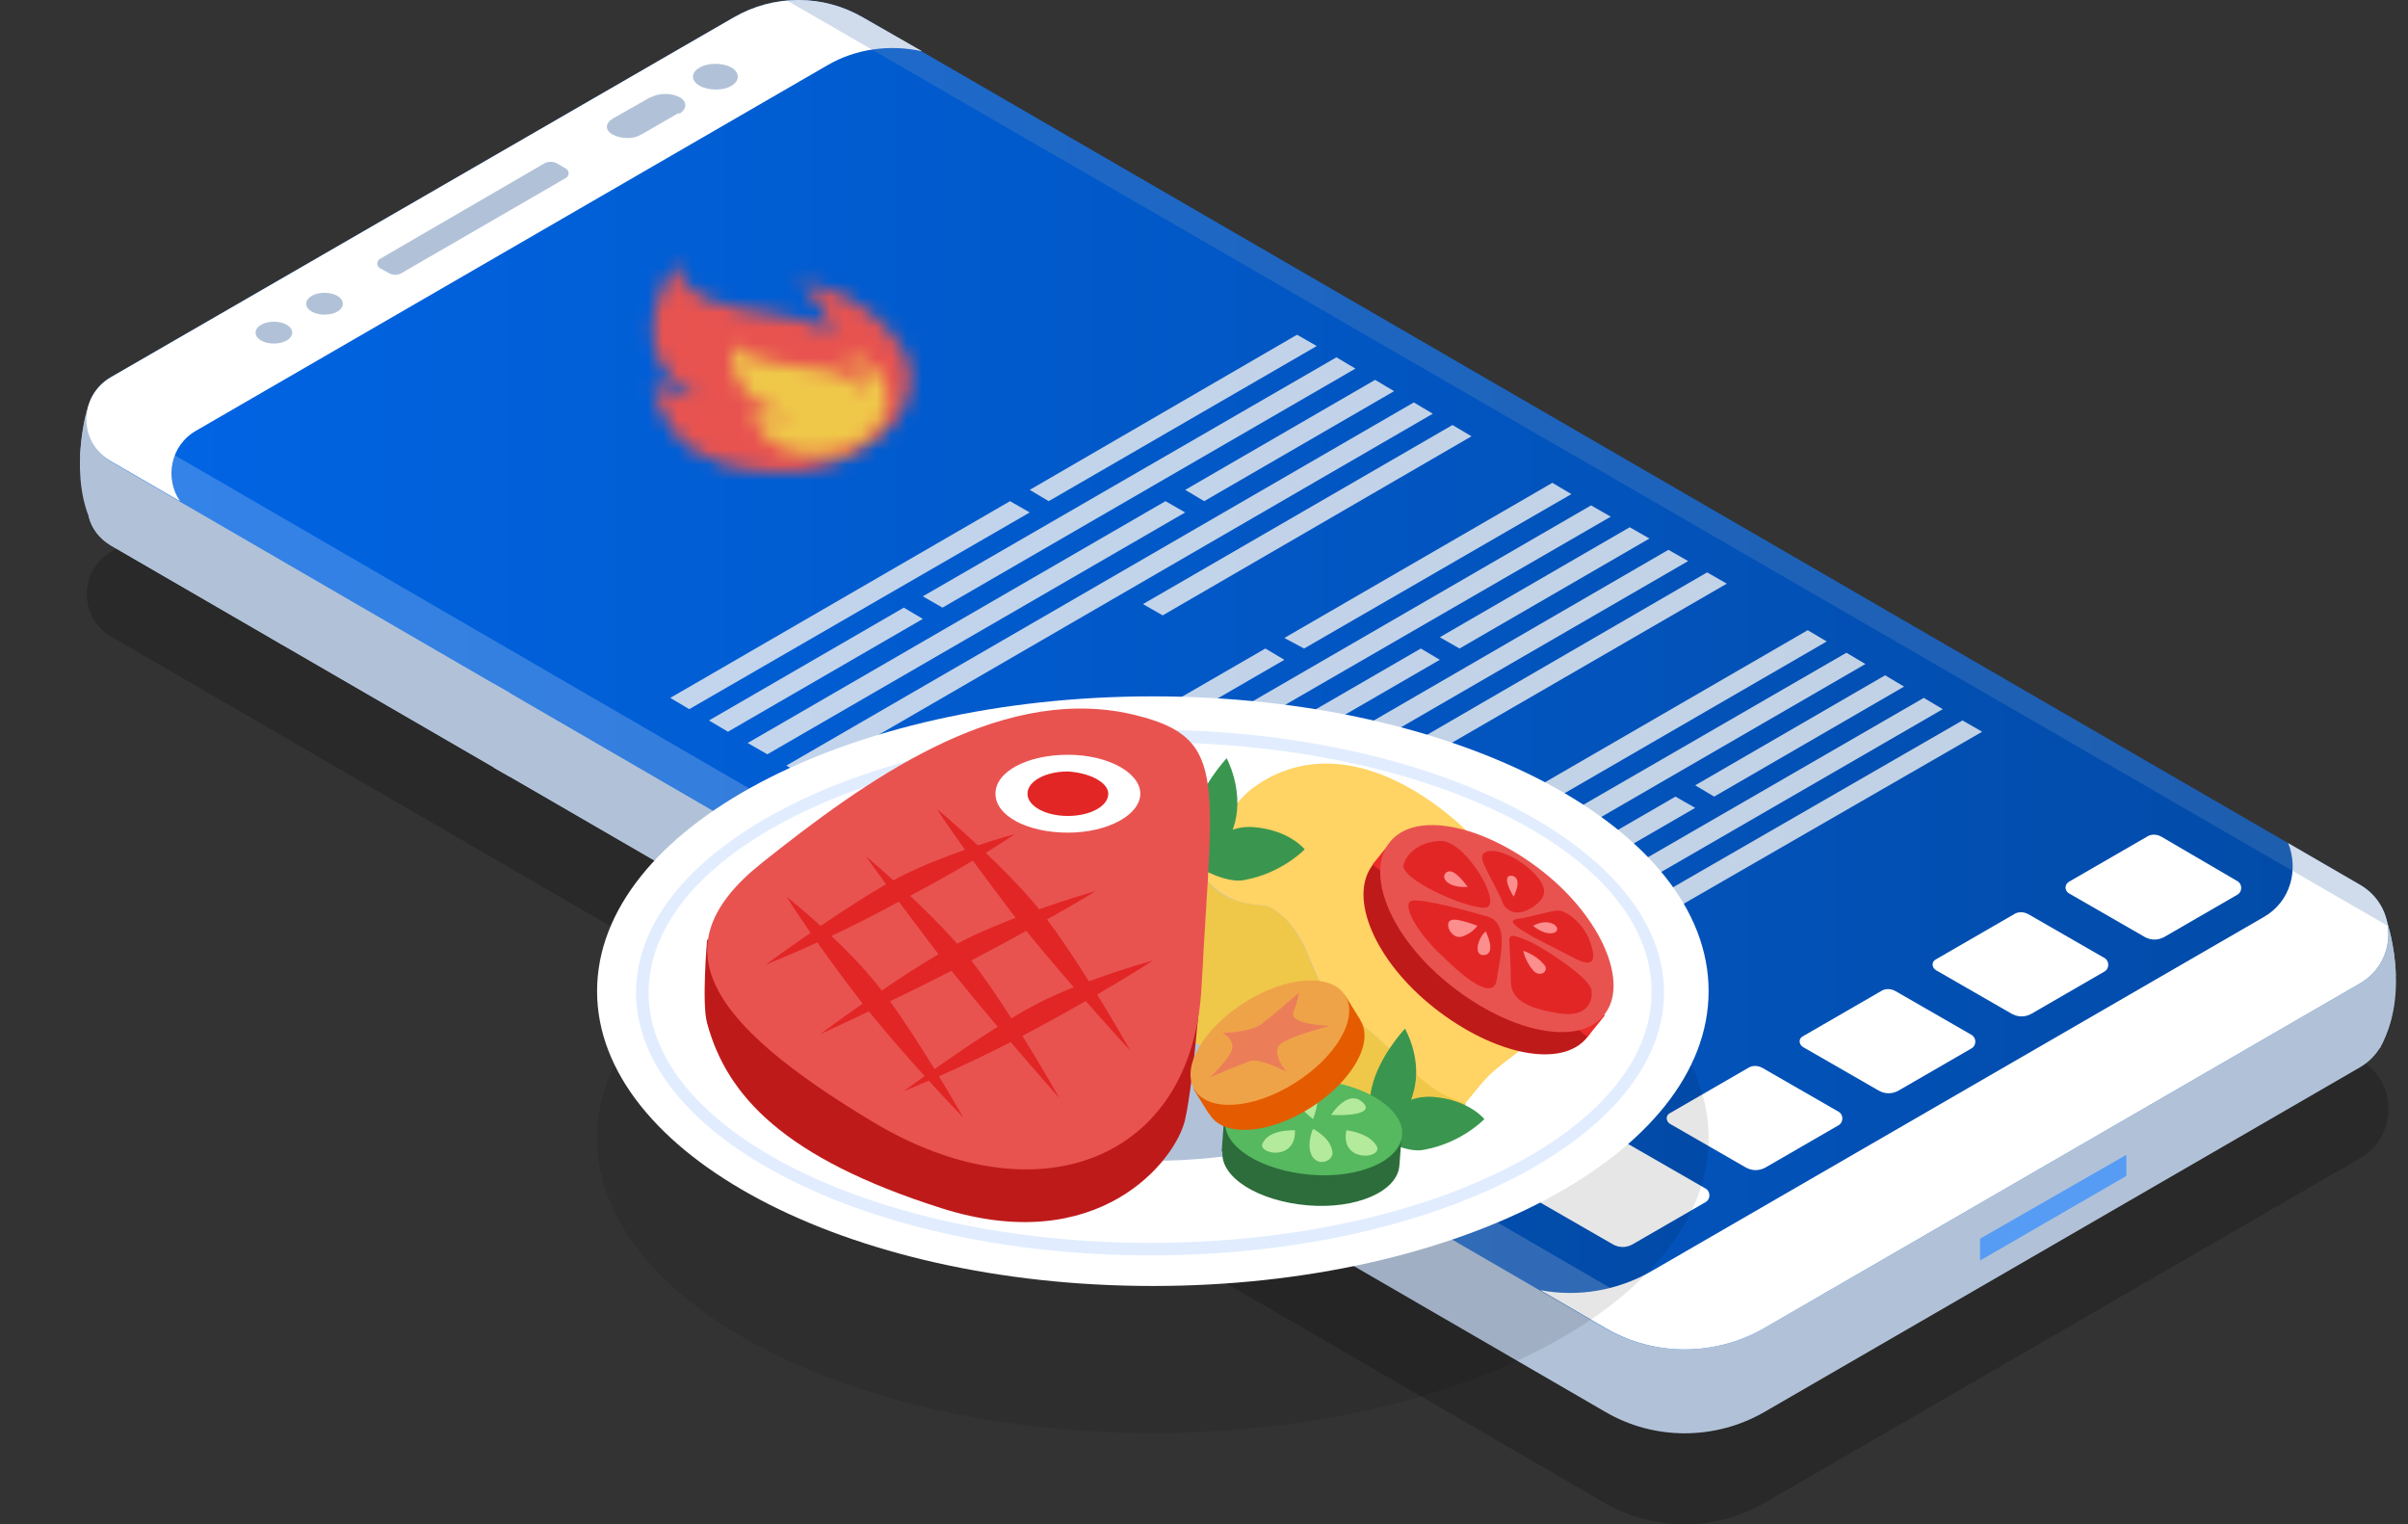 <svg width="158" height="100" viewBox="0 0 158 100" fill="none" xmlns="http://www.w3.org/2000/svg">
<rect x="0" y="0" width="158" height="100" fill="#333333" stroke="none"/>
<path opacity="0.2" d="M105.32 98.612L7.286 41.76C5.163 40.511 5.163 37.412 7.286 36.209L48.134 12.617C50.765 11.091 53.995 11.091 56.626 12.617L154.845 69.516C157.337 70.95 157.337 74.558 154.845 75.992L115.751 98.612C112.52 100.463 108.551 100.463 105.32 98.612Z" fill="black"/>
<path d="M5.763 26.634C5.394 27.975 5.856 29.502 7.24 30.288L105.32 87.14C108.551 88.99 112.52 88.99 115.705 87.14L154.845 64.519C156.368 63.641 156.968 61.929 156.598 60.403C156.598 60.403 158.122 64.797 156.368 68.313C156.322 68.451 156.229 68.544 156.183 68.683C156.183 68.683 156.183 68.729 156.137 68.729C155.814 69.238 155.398 69.654 154.845 69.978L115.751 92.599C112.52 94.449 108.551 94.449 105.366 92.599L7.286 35.793C6.502 35.33 5.994 34.636 5.81 33.85C4.563 30.612 5.763 26.634 5.763 26.634Z" fill="#B1C2D8"/>
<path d="M157.198 64.011C156.875 64.705 156.367 65.306 155.629 65.722L116.12 88.574C112.843 90.471 108.874 90.471 105.597 88.574L6.455 31.121C5.902 30.797 5.532 30.381 5.255 29.918C5.348 28.068 5.809 26.634 5.809 26.634L8.809 27.883L9.779 28.762L48.134 6.604C50.764 5.077 53.995 5.077 56.626 6.604L153.183 62.577L153.275 61.929L156.598 60.403C156.598 60.403 157.152 61.975 157.198 64.011Z" fill="#B1C2D8"/>
<path d="M105.32 87.14L7.286 30.288C5.163 29.039 5.163 25.94 7.286 24.737L48.134 1.145C50.765 -0.382 53.995 -0.382 56.626 1.145L154.845 58.043C157.337 59.477 157.337 63.086 154.845 64.519L115.751 87.14C112.52 88.99 108.551 88.99 105.32 87.14Z" fill="url(#paint0_linear)"/>
<path d="M7.287 24.737L48.134 1.145C50.765 -0.382 53.995 -0.382 56.626 1.145L60.503 3.365C58.426 2.903 56.165 3.18 54.273 4.291L12.871 28.253C11.164 29.224 10.794 31.398 11.81 32.879L7.333 30.288C5.117 29.085 5.117 25.986 7.287 24.737Z" fill="white"/>
<path d="M108.366 83.393L148.521 60.171C150.321 59.153 150.829 57.026 150.137 55.314L154.845 58.043C157.337 59.477 157.337 63.085 154.845 64.519L115.751 87.14C112.52 88.99 108.551 88.99 105.366 87.14L101.074 84.642C103.52 85.105 106.105 84.688 108.366 83.393Z" fill="white"/>
<path d="M6.317 34.266L105.227 91.581C108.458 93.477 112.474 93.477 115.705 91.581L155.213 68.775C155.767 68.451 156.183 67.989 156.506 67.526C156.506 67.526 156.506 67.48 156.552 67.48C156.644 67.341 156.69 67.249 156.737 67.11C156.829 66.925 156.921 66.74 156.967 66.555C156.829 67.156 156.644 67.758 156.367 68.359C156.321 68.498 156.229 68.59 156.183 68.729C156.183 68.729 156.183 68.775 156.136 68.775C155.813 69.284 155.398 69.7 154.844 70.024L115.751 92.645C112.52 94.495 108.55 94.495 105.366 92.645L7.286 35.793C6.501 35.33 5.994 34.636 5.809 33.85C5.948 33.989 6.132 34.127 6.317 34.266Z" fill="#B1C2D8"/>
<path opacity="0.2" d="M105.32 87.14L7.287 30.288C5.902 29.502 5.44 27.929 5.81 26.587L112.29 88.343C109.936 88.759 107.443 88.343 105.32 87.14Z" fill="white"/>
<path opacity="0.3" d="M51.642 0.035C53.349 -0.104 55.103 0.266 56.626 1.145L154.844 58.043C155.906 58.645 156.506 59.662 156.645 60.726L51.642 0.035Z" fill="#638ABC"/>
<path d="M45.918 4.429C46.472 4.106 47.395 4.106 47.995 4.429C48.549 4.753 48.549 5.308 47.995 5.632C47.441 5.956 46.518 5.956 45.918 5.632C45.318 5.308 45.318 4.753 45.918 4.429Z" fill="#B1C2D8"/>
<path d="M20.441 19.417C20.902 19.14 21.687 19.14 22.148 19.417C22.61 19.695 22.61 20.157 22.148 20.435C21.687 20.712 20.902 20.712 20.441 20.435C19.979 20.157 19.979 19.695 20.441 19.417Z" fill="#B1C2D8"/>
<path d="M17.117 21.314C17.579 21.036 18.364 21.036 18.825 21.314C19.287 21.591 19.287 22.054 18.825 22.331C18.364 22.609 17.579 22.609 17.117 22.331C16.656 22.054 16.656 21.591 17.117 21.314Z" fill="#B1C2D8"/>
<path d="M24.964 16.965L35.718 10.72C35.949 10.582 36.272 10.582 36.549 10.72L37.103 11.044C37.38 11.183 37.38 11.553 37.103 11.692L26.395 17.89C26.118 18.076 25.749 18.076 25.472 17.89L24.964 17.613C24.687 17.474 24.687 17.104 24.964 16.965Z" fill="#B1C2D8"/>
<path d="M40.242 7.76L42.688 6.372H42.734C43.242 6.095 44.072 6.095 44.58 6.372C45.088 6.65 45.088 7.112 44.626 7.436H44.58C44.58 7.436 44.58 7.436 44.534 7.436H44.488L42.088 8.824C42.088 8.824 42.088 8.824 42.041 8.824L41.995 8.87C41.488 9.148 40.703 9.101 40.195 8.824C39.688 8.546 39.688 8.084 40.242 7.76Z" fill="#B1C2D8"/>
<path d="M18.548 42.315L17.533 41.714V36.255L18.548 36.857V42.315Z" fill="#B1C2D8"/>
<path d="M33.456 50.966L32.395 50.364V44.859L33.456 45.461V50.966Z" fill="#B1C2D8"/>
<g opacity="0.8">
<path d="M67.565 32.138L85.104 21.961L86.397 22.702L68.811 32.879L67.565 32.138Z" fill="#F2F2F2"/>
<path d="M66.273 32.879L67.565 33.619L45.226 46.525L43.98 45.785L66.273 32.879Z" fill="#F2F2F2"/>
<path d="M60.55 39.123L87.689 23.442L88.935 24.182L61.842 39.864L60.55 39.123Z" fill="#F2F2F2"/>
<path d="M60.55 40.604L47.765 48.005L46.519 47.265L59.304 39.864L60.55 40.604Z" fill="#F2F2F2"/>
<path d="M94.012 27.142L52.888 50.966L51.596 50.225L92.766 26.402L94.012 27.142Z" fill="#F2F2F2"/>
<path d="M96.551 28.623L76.289 40.372L74.996 39.632L95.305 27.882L96.551 28.623Z" fill="#F2F2F2"/>
<path d="M77.766 32.138L90.227 24.922L91.474 25.662L79.012 32.879L77.766 32.138Z" fill="#F2F2F2"/>
<path d="M77.766 33.619L50.349 49.486L49.057 48.745L76.473 32.879L77.766 33.619Z" fill="#F2F2F2"/>
</g>
<path opacity="0.8" d="M84.273 41.853L101.858 31.676L103.104 32.416L85.566 42.547L84.273 41.853Z" fill="#F2F2F2"/>
<path opacity="0.8" d="M83.027 42.546L84.273 43.286L61.98 56.193L60.688 55.453L83.027 42.546Z" fill="#F2F2F2"/>
<path opacity="0.8" d="M77.303 48.838L104.397 33.156L105.689 33.896L78.55 49.578L77.303 48.838Z" fill="#F2F2F2"/>
<path opacity="0.8" d="M77.304 50.272L64.519 57.673L63.273 56.933L76.011 49.578L77.304 50.272Z" fill="#F2F2F2"/>
<path opacity="0.8" d="M110.766 36.81L69.596 60.634L68.35 59.894L109.474 36.07L110.766 36.81Z" fill="#F2F2F2"/>
<path opacity="0.8" d="M113.305 38.291L92.996 50.041L91.75 49.3L112.012 37.551L113.305 38.291Z" fill="#F2F2F2"/>
<path opacity="0.8" d="M94.473 41.806L106.935 34.59L108.228 35.33L95.766 42.546L94.473 41.806Z" fill="#F2F2F2"/>
<path opacity="0.8" d="M94.473 43.286L67.057 59.153L65.811 58.413L93.227 42.546L94.473 43.286Z" fill="#F2F2F2"/>
<path opacity="0.8" d="M101.028 51.521L118.613 41.344L119.859 42.084L102.274 52.261L101.028 51.521Z" fill="#F2F2F2"/>
<path opacity="0.8" d="M99.735 52.261L101.027 53.001L78.734 65.907L77.442 65.167L99.735 52.261Z" fill="#F2F2F2"/>
<path opacity="0.8" d="M94.011 58.506L121.151 42.824L122.397 43.564L95.304 59.246L94.011 58.506Z" fill="#F2F2F2"/>
<path opacity="0.8" d="M94.012 59.986L81.273 67.387L79.981 66.647L92.766 59.246L94.012 59.986Z" fill="#F2F2F2"/>
<path opacity="0.8" d="M127.474 46.525L86.35 70.302L85.058 69.562L126.228 45.785L127.474 46.525Z" fill="#F2F2F2"/>
<path opacity="0.8" d="M130.059 48.005L109.751 59.708L108.458 58.968L128.767 47.265L130.059 48.005Z" fill="#F2F2F2"/>
<path opacity="0.8" d="M111.228 51.521L123.69 44.304L124.936 45.044L112.474 52.261L111.228 51.521Z" fill="#F2F2F2"/>
<path opacity="0.8" d="M111.228 53.001L83.811 68.868L82.519 68.128L109.935 52.261L111.228 53.001Z" fill="#F2F2F2"/>
<path d="M135.737 57.858L140.86 54.898C141.137 54.713 141.506 54.713 141.829 54.898L146.814 57.812C147.137 57.997 147.137 58.506 146.814 58.691L142.014 61.467C141.598 61.698 141.137 61.698 140.721 61.467L135.737 58.599C135.46 58.413 135.46 58.043 135.737 57.858Z" fill="white"/>
<path d="M127.013 62.947L132.137 59.986C132.414 59.801 132.783 59.801 133.106 59.986L138.091 62.854C138.414 63.039 138.414 63.548 138.091 63.733L133.291 66.509C132.875 66.74 132.414 66.74 131.998 66.509L127.013 63.641C126.737 63.456 126.737 63.086 127.013 62.947Z" fill="white"/>
<path d="M118.29 67.989L123.414 65.028C123.69 64.844 124.06 64.844 124.383 65.028L129.368 67.897C129.691 68.082 129.691 68.591 129.368 68.775L124.567 71.551C124.152 71.782 123.69 71.782 123.275 71.551L118.29 68.683C118.013 68.498 118.013 68.128 118.29 67.989Z" fill="white"/>
<path d="M109.567 73.031L114.69 70.071C114.967 69.886 115.336 69.886 115.659 70.071L120.644 72.939C120.967 73.124 120.967 73.633 120.644 73.818L115.844 76.593C115.428 76.824 114.967 76.824 114.551 76.593L109.567 73.725C109.29 73.54 109.29 73.17 109.567 73.031Z" fill="white"/>
<path d="M100.844 78.074L105.967 75.113C106.244 74.928 106.613 74.928 106.936 75.113L111.921 77.981C112.244 78.166 112.244 78.675 111.921 78.86L107.121 81.635C106.705 81.867 106.244 81.867 105.828 81.635L100.844 78.767C100.613 78.582 100.613 78.212 100.844 78.074Z" fill="white"/>
<path d="M139.521 77.148L129.921 82.699V81.265L139.521 75.76V77.148Z" fill="#569CF5"/>
<path opacity="0.1" d="M75.644 94.011C95.783 94.011 112.11 85.352 112.11 74.671C112.11 63.989 95.783 55.33 75.644 55.33C55.504 55.33 39.177 63.989 39.177 74.671C39.177 85.352 55.504 94.011 75.644 94.011Z" fill="black"/>
<path d="M75.644 84.367C95.783 84.367 112.11 75.707 112.11 65.026C112.11 54.344 95.783 45.685 75.644 45.685C55.504 45.685 39.177 54.344 39.177 65.026C39.177 75.707 55.504 84.367 75.644 84.367Z" fill="white"/>
<path d="M75.461 82.36C56.908 82.36 41.736 74.605 41.736 65.117C41.736 55.629 56.908 47.875 75.461 47.875C94.014 47.875 109.185 55.629 109.185 65.117C109.185 74.605 94.105 82.36 75.461 82.36ZM75.461 48.696C57.273 48.696 42.559 56.085 42.559 65.117C42.559 74.149 57.365 81.539 75.461 81.539C93.648 81.539 108.363 74.149 108.363 65.117C108.454 55.994 93.648 48.696 75.461 48.696Z" fill="#E1EDFE"/>
<path d="M75.552 56.086C86.428 56.086 95.293 60.465 96.299 66.121C96.39 65.756 96.482 65.391 96.482 65.026C96.573 58.914 87.159 53.896 75.552 53.896C63.945 53.896 54.623 58.914 54.623 65.026C54.623 65.391 54.806 65.756 54.806 66.121C55.811 60.465 64.676 56.086 75.552 56.086Z" fill="#FFC5AE"/>
<path d="M75.552 76.156C86.428 76.156 95.293 71.777 96.299 66.121C95.293 60.464 86.428 56.085 75.552 56.085C64.676 56.085 55.811 60.464 54.806 66.121C55.811 71.777 64.676 76.156 75.552 76.156Z" fill="#B1C2D8"/>
<path d="M101.142 67.58C103.153 64.843 101.325 61.377 99.771 58.822C96.481 53.44 88.621 47.145 82.315 51.615C81.127 52.436 79.665 54.534 78.568 56.906C79.208 57.91 79.939 58.64 81.127 59.096C82.863 59.643 82.955 59.005 84.234 60.191C86.336 62.106 85.971 65.117 88.621 66.759C91.089 68.31 91.729 69.77 94.105 71.503C94.653 71.959 95.384 72.233 96.116 72.415C96.664 71.777 97.121 71.138 97.669 70.591C98.766 69.496 100.228 68.766 101.142 67.58Z" fill="#FFD364"/>
<path d="M88.621 66.759C85.971 65.117 86.336 62.198 84.234 60.191C82.955 59.005 82.863 59.643 81.127 59.096C79.939 58.731 79.208 57.91 78.568 56.906C77.106 60.008 76.283 63.657 77.38 65.938C77.288 66.303 77.288 66.668 77.38 66.942C77.745 68.219 78.568 68.584 79.665 68.949C79.573 71.686 80.304 73.966 83.229 74.879C86.519 75.882 90.997 76.065 94.013 74.331C94.927 73.875 95.567 73.145 96.207 72.415C95.476 72.142 94.745 71.868 94.196 71.503C91.729 69.77 91.089 68.31 88.621 66.759Z" fill="#EFC849"/>
<path d="M80.488 49.746C80.488 49.746 78.751 51.571 78.294 53.669C77.838 55.767 78.751 56.953 78.751 56.953C78.751 56.953 80.488 56.132 81.036 53.943C81.585 51.753 80.488 49.746 80.488 49.746Z" fill="#3A964F"/>
<path d="M82.224 54.261C84.6 54.443 85.606 55.721 85.606 55.721C85.606 55.721 84.143 57.272 81.676 57.728C80.488 58.001 78.66 56.907 78.66 56.907C78.66 56.907 79.482 54.078 82.224 54.261Z" fill="#3A964F"/>
<path d="M92.186 67.489C92.186 67.489 90.449 69.314 89.992 71.412C89.535 73.51 90.449 74.696 90.449 74.696C90.449 74.696 92.186 73.875 92.734 71.686C93.374 69.496 92.186 67.489 92.186 67.489Z" fill="#3A964F"/>
<path d="M94.014 71.96C96.39 72.142 97.395 73.419 97.395 73.419C97.395 73.419 95.933 74.97 93.465 75.426C92.277 75.7 90.449 74.605 90.449 74.605C90.449 74.605 91.18 71.777 94.014 71.96Z" fill="#3A964F"/>
<path d="M46.397 61.651C46.397 61.651 46.032 65.847 46.397 67.124C47.677 71.868 51.424 75.974 61.752 79.258C72.079 82.542 77.106 76.156 77.746 73.51C78.385 70.773 78.934 62.745 78.934 62.745L46.397 61.651Z" fill="#BF1A1A"/>
<path d="M73.907 46.78C65.316 45.047 56.725 51.25 49.962 56.633C43.107 62.107 46.489 67.124 57.273 73.602C68.058 80.079 78.294 76.156 78.842 64.661C79.574 50.794 80.67 48.24 73.907 46.78Z" fill="#E85350"/>
<path d="M74.821 52.071C74.821 53.44 72.719 54.626 70.068 54.626C67.418 54.626 65.316 53.531 65.316 52.071C65.316 50.612 67.418 49.517 70.068 49.517C72.719 49.517 74.821 50.703 74.821 52.071Z" fill="white"/>
<path d="M72.719 52.071C72.719 52.892 71.531 53.531 70.068 53.531C68.606 53.531 67.418 52.892 67.418 52.071C67.418 51.25 68.606 50.612 70.068 50.612C71.531 50.703 72.719 51.341 72.719 52.071Z" fill="#E22626"/>
<path fill-rule="evenodd" clip-rule="evenodd" d="M64.163 55.461C62.667 54.065 61.477 53.075 61.477 53.075C61.477 53.075 61.969 53.869 63.32 55.749C61.955 56.227 60.374 56.844 59.009 57.545C58.882 57.61 58.752 57.679 58.618 57.752C57.563 56.798 56.816 56.177 56.816 56.177C56.816 56.177 57.18 56.708 58.14 58.017C56.807 58.774 55.236 59.8 53.846 60.745C52.586 59.599 51.607 58.822 51.607 58.822C51.607 58.822 52.133 59.68 53.187 61.197C51.508 62.355 50.235 63.292 50.235 63.292C50.235 63.292 51.636 62.739 53.63 61.83C54.4 62.921 55.391 64.277 56.602 65.844C54.978 66.976 53.8 67.854 53.8 67.854C53.8 67.854 55.119 67.256 57.009 66.357C58.29 67.926 59.59 69.407 60.667 70.597C59.825 71.196 59.283 71.594 59.283 71.594C59.283 71.594 59.919 71.343 60.943 70.901C62.283 72.373 63.214 73.328 63.214 73.328C63.214 73.328 62.549 72.157 61.609 70.611C62.883 70.049 64.559 69.275 66.318 68.368C68.133 70.493 69.519 72.051 69.519 72.051C69.519 72.051 68.464 70.174 67.09 67.963C67.382 67.808 67.674 67.65 67.966 67.489C69.198 66.829 70.293 66.219 71.244 65.677C72.927 67.593 74.181 68.949 74.181 68.949C74.181 68.949 73.245 67.286 71.99 65.247C74.367 63.868 75.643 63.019 75.643 63.019C75.643 63.019 73.697 63.545 71.452 64.382C70.579 62.993 69.605 61.518 68.703 60.321C71.03 59.019 71.896 58.457 71.896 58.457C71.896 58.457 70.256 58.921 68.182 59.65C68.078 59.521 67.975 59.397 67.874 59.279C66.901 58.133 65.742 56.962 64.68 55.949C65.935 55.178 66.595 54.717 66.595 54.717C66.595 54.717 65.576 54.992 64.163 55.461ZM63.835 56.461C62.757 57.104 61.377 57.891 59.72 58.768C60.717 59.707 61.828 60.808 62.804 61.909C63.04 61.783 63.269 61.666 63.488 61.559C64.485 61.074 65.582 60.618 66.646 60.212C66.567 60.114 66.49 60.015 66.412 59.917C65.362 58.537 64.513 57.393 63.835 56.461ZM58.98 59.155C58.959 59.166 58.939 59.176 58.918 59.187C57.41 60.02 55.891 60.774 54.554 61.402C55.529 62.323 56.585 63.401 57.456 64.478C57.587 64.635 57.722 64.803 57.859 64.98C59.051 64.172 60.361 63.319 61.574 62.603C60.505 61.196 59.652 60.059 58.98 59.155ZM65.461 67.359C64.007 68.275 62.488 69.316 61.319 70.136C60.439 68.703 59.373 67.036 58.395 65.693C59.652 65.087 61.049 64.398 62.431 63.691C63.43 64.935 64.482 66.201 65.461 67.359ZM68.057 65.847C67.542 66.112 66.965 66.44 66.36 66.805C65.499 65.461 64.573 64.094 63.731 63.017C64.019 62.865 64.304 62.714 64.585 62.563C65.632 62.005 66.547 61.51 67.34 61.075C68.378 62.352 69.461 63.627 70.451 64.769C69.636 65.096 68.813 65.459 68.057 65.847Z" fill="#E22626"/>
<path d="M104.159 68.037C102.513 70.135 98.035 69.223 94.105 66.121C90.175 63.019 88.439 58.822 90.084 56.724C91.729 54.626 96.207 55.538 100.137 58.64C103.976 61.742 105.804 65.938 104.159 68.037Z" fill="#BF1A1A"/>
<path d="M105.305 66.61L91.201 55.294L90.056 56.716L104.16 68.032L105.305 66.61Z" fill="#ED2B2B"/>
<path d="M105.255 66.577C103.61 68.675 99.132 67.763 95.202 64.661C91.272 61.559 89.535 57.363 91.18 55.264C92.826 53.166 97.304 54.078 101.234 57.18C105.164 60.282 106.9 64.57 105.255 66.577Z" fill="#E85350"/>
<path d="M94.562 55.173C93.374 55.173 92.368 55.812 92.094 56.724C91.82 57.636 96.024 59.552 97.395 59.552C98.766 59.552 96.207 55.173 94.562 55.173Z" fill="#E22626"/>
<path d="M97.487 60.1C96.847 59.917 93.374 58.914 92.643 59.096C91.912 59.279 93.008 61.194 94.471 62.563C95.842 63.931 98.035 65.847 98.218 64.205C98.492 62.472 99.04 60.465 97.487 60.1Z" fill="#E22626"/>
<path d="M97.304 56.542C97.578 57.272 98.401 58.64 98.584 59.187C98.766 59.735 99.497 60.191 100.503 59.552C101.508 58.914 101.782 58.184 100.137 56.815C98.309 55.447 96.938 55.629 97.304 56.542Z" fill="#E22626"/>
<path d="M99.589 60.282C100.32 60.191 101.782 59.735 102.239 59.735C102.696 59.735 103.702 60.373 104.25 61.559C104.707 62.745 104.798 63.658 103.245 62.837C101.691 62.016 100.686 61.559 100.137 61.194C99.498 60.83 98.858 60.373 99.589 60.282Z" fill="#E22626"/>
<path d="M99.04 61.742C98.949 61.194 99.497 61.377 100.502 61.833C101.416 62.289 104.432 64.205 104.432 65.026C104.524 65.756 104.067 66.759 102.33 66.486C100.594 66.212 99.132 65.756 99.132 64.387C99.132 63.11 99.04 62.289 99.04 61.742Z" fill="#E22626"/>
<path d="M96.299 58.184C96.299 58.184 95.476 56.998 95.019 57.18C94.471 57.363 94.745 58.275 96.299 58.184Z" fill="#FC8E8E"/>
<path d="M96.938 60.738C96.938 60.738 95.567 60.191 95.202 60.373C94.745 60.556 95.202 61.559 95.841 61.468C96.573 61.285 96.938 60.738 96.938 60.738Z" fill="#FC8E8E"/>
<path d="M97.487 61.103C96.938 61.559 96.664 62.745 97.395 62.654C98.218 62.563 97.487 61.103 97.487 61.103Z" fill="#FC8E8E"/>
<path d="M99.315 58.822C99.315 58.822 98.401 57.363 99.224 57.454C99.955 57.636 99.315 58.822 99.315 58.822Z" fill="#FC8E8E"/>
<path d="M100.594 60.738C100.594 60.738 101.325 60.282 101.965 60.647C102.605 61.103 101.691 61.651 100.594 60.738Z" fill="#FC8E8E"/>
<path d="M99.955 62.38C99.955 62.38 100.046 63.019 100.594 63.658C101.051 64.205 101.782 63.658 101.234 63.202C100.777 62.654 99.955 62.38 99.955 62.38Z" fill="#FC8E8E"/>
<path d="M91.821 76.43C91.73 78.163 88.988 79.349 85.789 79.075C82.59 78.802 80.031 77.251 80.214 75.517C80.305 73.784 83.047 72.598 86.246 72.872C89.445 73.145 92.004 74.696 91.821 76.43Z" fill="#2C6D3B"/>
<path d="M91.967 74.484L80.299 73.636L80.16 75.547L91.828 76.394L91.967 74.484Z" fill="#2C6D3B"/>
<path d="M92.004 74.422C91.912 76.156 89.17 77.342 85.972 77.068C82.773 76.794 80.214 75.243 80.396 73.51C80.488 71.777 83.23 70.591 86.428 70.865C89.627 71.138 92.095 72.78 92.004 74.422Z" fill="#56B85F"/>
<path d="M86.154 73.419C86.154 73.419 83.869 71.686 85.514 71.321C87.16 70.956 86.154 73.419 86.154 73.419Z" fill="#B4EA9B"/>
<path d="M84.966 74.149C84.326 74.149 83.23 74.24 82.864 74.97C82.407 75.7 85.058 76.247 84.966 74.149Z" fill="#B4EA9B"/>
<path d="M88.348 74.149C88.988 74.24 89.993 74.514 90.359 75.243C90.633 76.064 87.891 76.247 88.348 74.149Z" fill="#B4EA9B"/>
<path d="M86.154 74.058C86.154 74.058 85.698 75.061 86.063 75.791C86.429 76.521 87.343 76.247 87.434 75.7C87.434 74.696 86.154 74.058 86.154 74.058Z" fill="#B4EA9B"/>
<path d="M84.418 73.328C84.418 73.328 80.945 74.149 81.95 72.598C82.773 71.321 84.418 73.328 84.418 73.328Z" fill="#B4EA9B"/>
<path d="M87.342 73.145C87.342 73.145 88.256 71.686 89.17 72.142C90.175 72.78 89.444 73.236 87.342 73.145Z" fill="#B4EA9B"/>
<path d="M89.262 66.942C90.176 68.401 88.713 70.956 85.972 72.689C83.23 74.423 80.305 74.605 79.391 73.145C78.477 71.686 79.939 69.131 82.681 67.398C85.423 65.665 88.348 65.482 89.262 66.942Z" fill="#E55C00"/>
<path d="M88.251 65.292L78.308 71.444L79.319 73.073L89.262 66.921L88.251 65.292Z" fill="#E55C00"/>
<path d="M88.256 65.3C89.17 66.759 87.708 69.314 84.966 71.047C82.224 72.781 79.3 72.963 78.386 71.503C77.472 70.044 78.934 67.489 81.676 65.756C84.418 64.022 87.342 63.84 88.256 65.3Z" fill="#EFA349"/>
<path d="M80.214 67.763C80.214 67.763 80.945 68.128 80.853 68.766C80.762 69.405 79.391 70.682 79.391 70.682C79.391 70.682 81.493 69.77 82.133 69.588C82.864 69.496 84.418 70.317 84.418 70.317C84.418 70.317 83.23 68.949 84.144 68.402C85.058 67.854 87.251 67.307 87.251 67.307C87.251 67.307 84.509 67.216 84.875 66.394C85.149 65.665 85.24 65.117 85.24 65.117C85.24 65.117 83.687 66.486 82.956 67.033C82.224 67.763 80.214 67.763 80.214 67.763Z" fill="#EB7E58"/>
<mask id="mask0" mask-type="alpha" maskUnits="userSpaceOnUse" x="42" y="17" width="18" height="14">
<path fill-rule="evenodd" clip-rule="evenodd" d="M42.843 22.017C42.932 23.663 43.954 25.228 45.7 26.059C44.587 26.053 43.525 25.692 42.849 25.081C42.963 26.302 43.452 27.463 44.292 28.445C45.131 29.428 46.386 30.182 47.817 30.577C49.188 30.927 50.671 30.966 52.124 30.983C54.86 30.74 57.102 29.43 58.784 27.647C59.562 26.51 59.947 25.223 59.676 24.031C59.457 23.026 58.768 22.108 57.98 21.313C57.247 20.609 56.421 19.933 55.43 19.428C54.438 18.922 53.463 18.676 52.229 18.627C52.953 18.93 53.449 19.454 53.817 20.03C54.185 20.605 54.365 21.235 54.577 21.84C53.567 21.123 52.16 20.846 50.751 20.615C49.342 20.384 47.897 20.226 46.658 19.73C45.419 19.234 44.391 18.306 44.425 17.197C43.438 18.718 42.754 20.37 42.843 22.017Z" fill="white"/>
</mask>
<g mask="url(#mask0)">
<path fill-rule="evenodd" clip-rule="evenodd" d="M29.08 23.268L48.901 8.104L70.536 24.519L50.715 39.683L29.08 23.268Z" fill="#E85350"/>
</g>
<mask id="mask1" mask-type="alpha" maskUnits="userSpaceOnUse" x="48" y="22" width="11" height="8">
<path fill-rule="evenodd" clip-rule="evenodd" d="M48.802 25.481C49.45 26.322 50.555 26.953 51.806 27.243C50.974 27.37 50.062 27.235 49.452 26.826C49.498 27.665 49.925 28.489 50.717 29.036C51.901 29.929 53.993 29.947 55.58 29.385C59.274 28.048 59.018 23.783 55.247 23.202C55.232 23.191 55.216 23.192 55.2 23.192C55.187 23.192 55.174 23.193 55.161 23.187C56.533 24.023 57.109 24.96 56.995 25.827C56.598 25.025 55.516 24.561 54.389 24.314C53.292 24.091 52.09 24.039 50.99 23.864C49.86 23.665 48.739 23.322 48.149 22.576C47.899 23.593 48.154 24.641 48.802 25.481Z" fill="white"/>
</mask>
<g mask="url(#mask1)">
<path fill-rule="evenodd" clip-rule="evenodd" d="M37.175 25.144L52.053 13.834L68.099 25.931L53.221 37.24L37.175 25.144Z" fill="#EFC849"/>
</g>
<defs>
<linearGradient id="paint0_linear" x1="156.698" y1="44.253" x2="5.662" y2="44.253" gradientUnits="userSpaceOnUse">
<stop stop-color="#024AA6"/>
<stop offset="1" stop-color="#0165E5"/>
</linearGradient>
</defs>
</svg>
